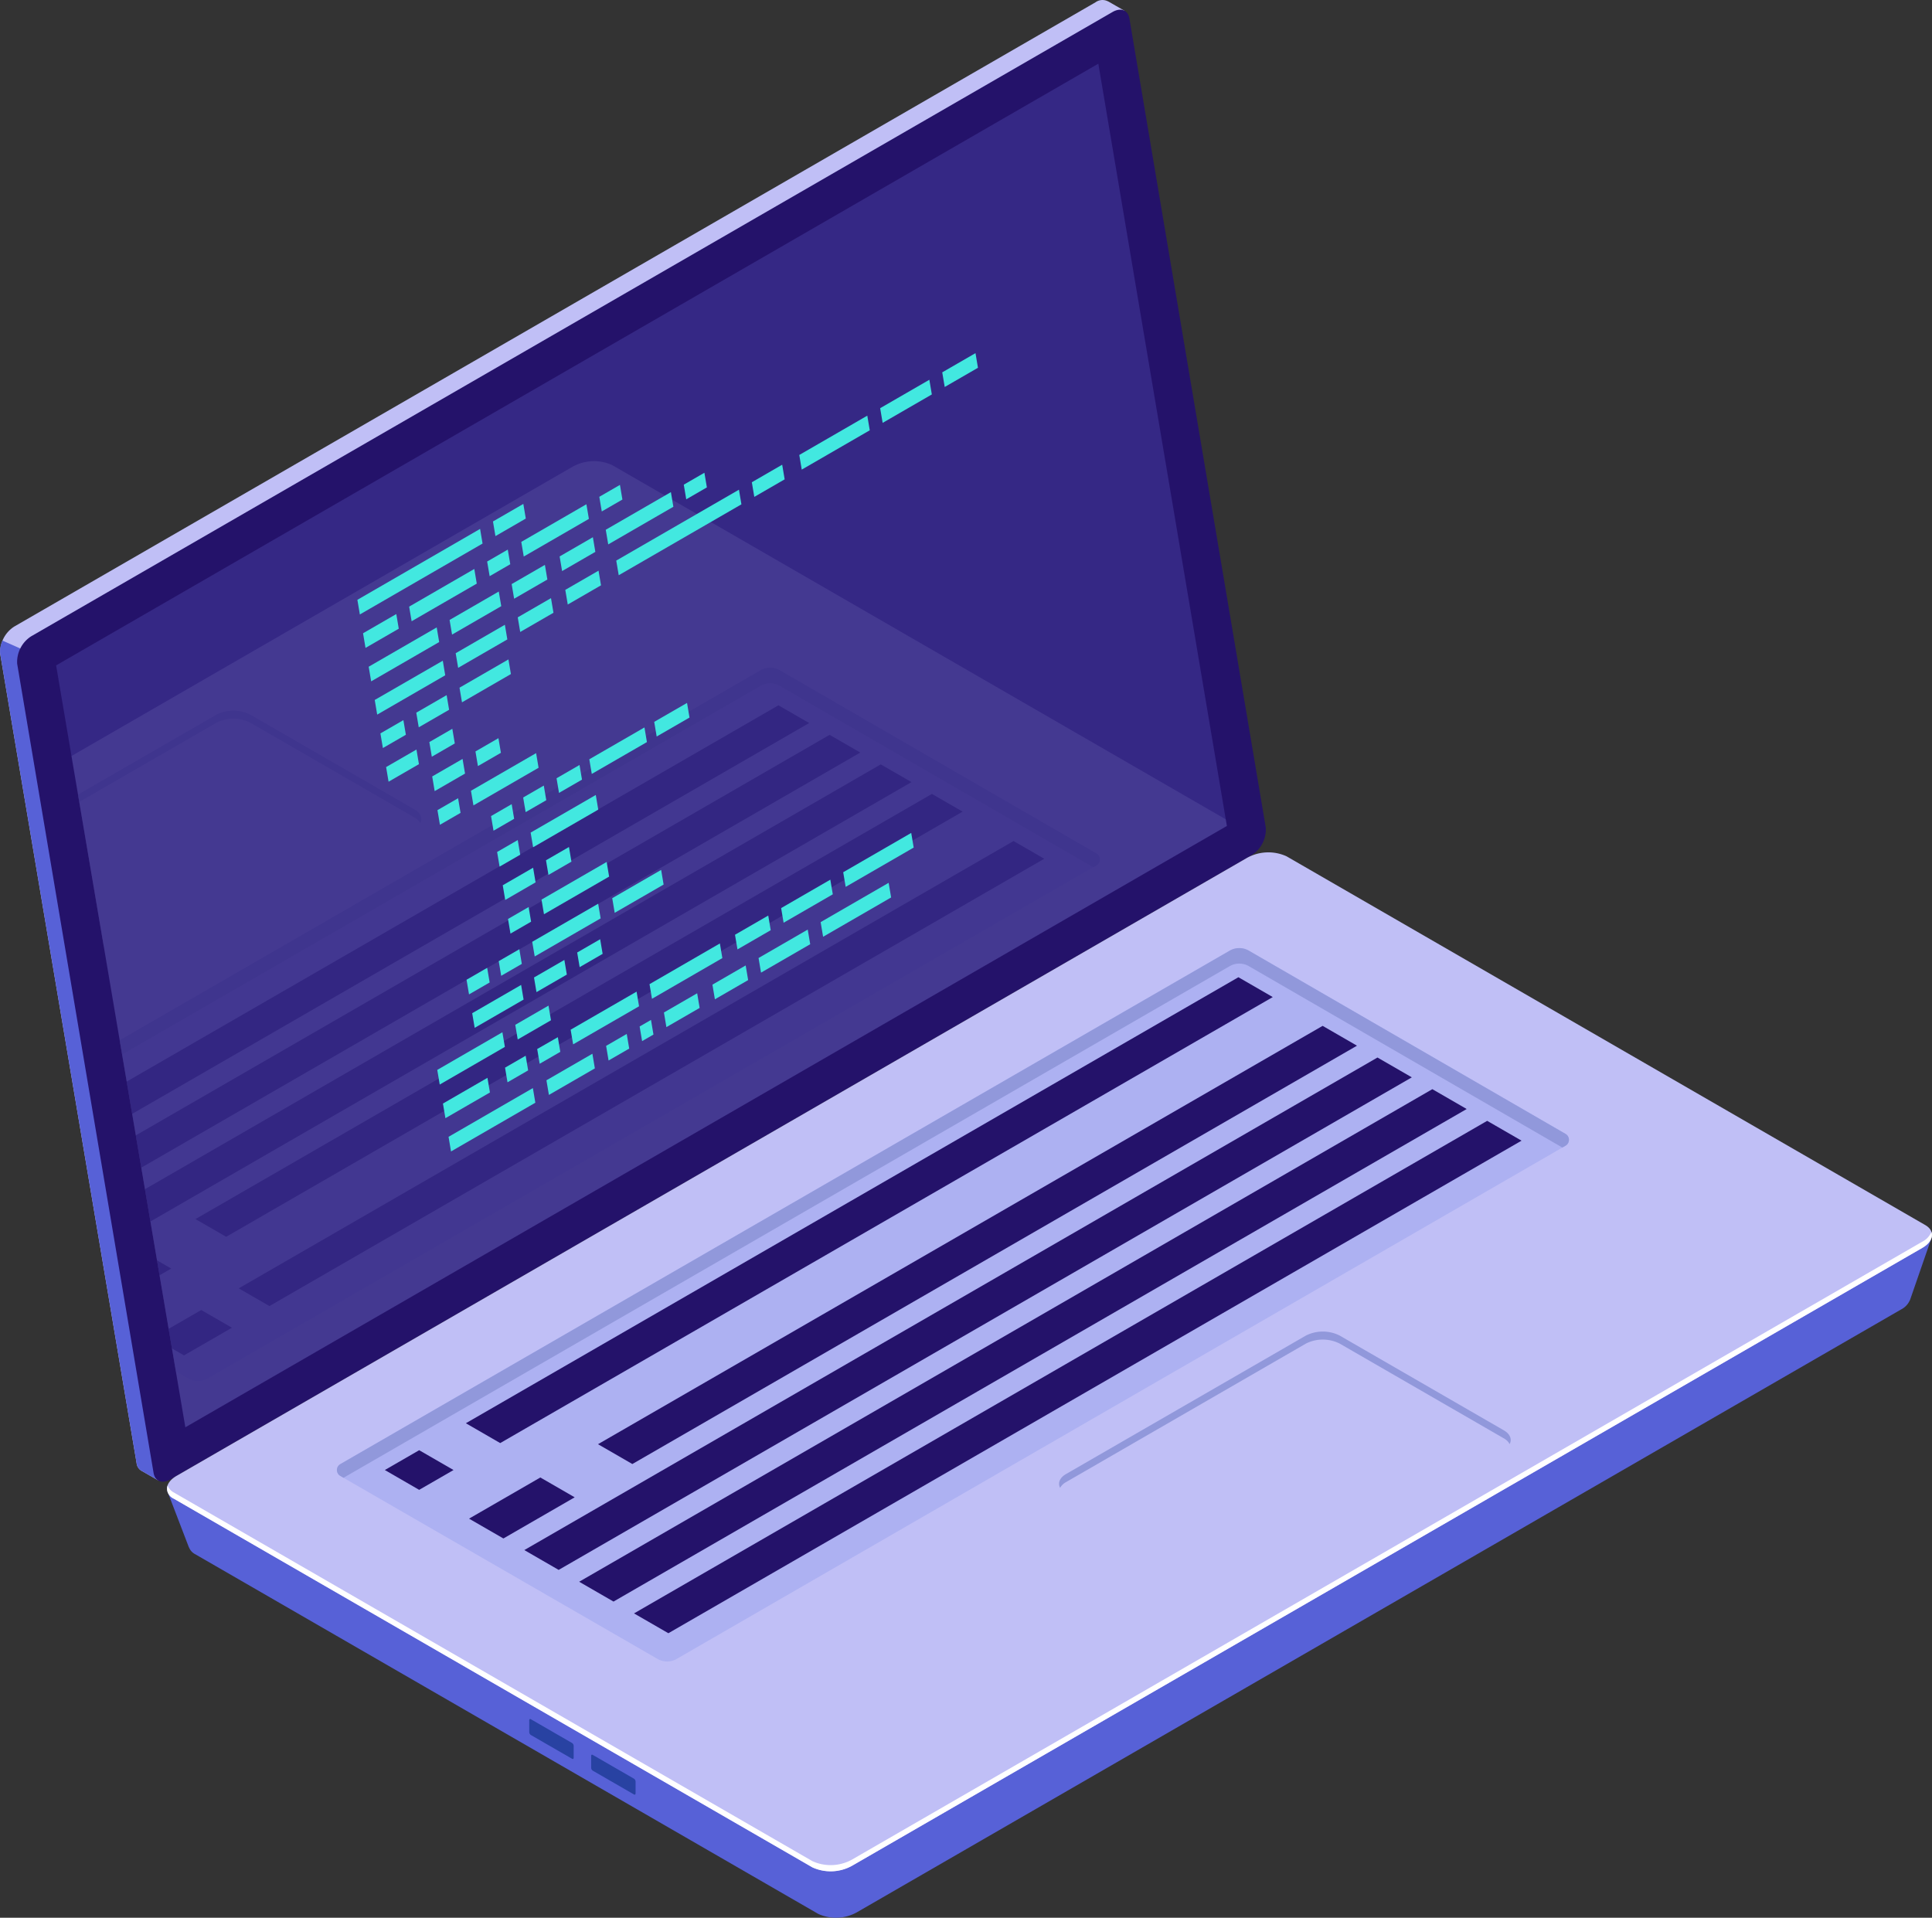 <svg xmlns="http://www.w3.org/2000/svg" xmlns:xlink="http://www.w3.org/1999/xlink" width="147.142" height="146.064" viewBox="0 0 147.142 146.064">
  <rect x="0" y="0" width="147.142" height="146.064" fill="#333333" stroke="none"/>
  <defs>
    <linearGradient id="linear-gradient" x1="29.864" y1="0.5" x2="30.864" y2="0.5" gradientUnits="objectBoundingBox">
      <stop offset="0" stop-color="#c0bff6"/>
      <stop offset="0.294" stop-color="#c4c3f6"/>
      <stop offset="0.64" stop-color="#d2d2f9"/>
      <stop offset="1" stop-color="#e9e9fd"/>
    </linearGradient>
    <linearGradient id="linear-gradient-2" x1="173.915" y1="0.5" x2="174.915" y2="0.5" gradientUnits="objectBoundingBox">
      <stop offset="0" stop-color="#5761d7"/>
      <stop offset="0.178" stop-color="#5b65d8"/>
      <stop offset="0.388" stop-color="#6a72de"/>
      <stop offset="0.613" stop-color="#8188e8"/>
      <stop offset="0.849" stop-color="#a2a6f5"/>
      <stop offset="1" stop-color="#bcbeff"/>
    </linearGradient>
    <linearGradient id="linear-gradient-3" x1="21.145" y1="0.5" x2="22.145" y2="0.5" xlink:href="#linear-gradient-2"/>
    <linearGradient id="linear-gradient-4" x1="21.47" y1="0.5" x2="22.47" y2="0.5" xlink:href="#linear-gradient"/>
    <linearGradient id="linear-gradient-5" x1="82.564" y1="0.5" x2="83.564" y2="0.5" xlink:href="#linear-gradient"/>
    <clipPath id="clip-path">
      <path id="SVGID" d="M138.746,190.526,59.369,236.354l9.843,58.03,79.324-45.8Z" transform="translate(-59.369 -190.526)" fill="none"/>
    </clipPath>
    <linearGradient id="linear-gradient-6" x1="21.47" y1="0.5" x2="22.47" y2="0.5" xlink:href="#linear-gradient"/>
    <linearGradient id="linear-gradient-7" x1="82.562" y1="0.5" x2="83.562" y2="0.5" xlink:href="#linear-gradient"/>
  </defs>
  <g id="Grupo_148210" data-name="Grupo 148210" transform="translate(12251.038 12122.581)">
    <g id="Grupo_146655" data-name="Grupo 146655" transform="translate(-12251.038 -12122.581)">
      <g id="Grupo_146617" data-name="Grupo 146617">
        <g id="Grupo_146616" data-name="Grupo 146616">
          <g id="Grupo_146615" data-name="Grupo 146615">
            <g id="Grupo_146609" data-name="Grupo 146609">
              <g id="Grupo_146606" data-name="Grupo 146606">
                <path id="Trazado_204066" data-name="Trazado 204066" d="M151.053,248.932,140.75,187.8l.828-.348-1.244-.714v.007a.9.9,0,0,0-.959.066L57.028,234.356a2.323,2.323,0,0,0-1.07,2.091l10.385,61.617a.775.775,0,0,0,.434.627h0l1.218.7.209-1.137-.07.021,81.851-47.256A2.323,2.323,0,0,0,151.053,248.932Z" transform="translate(-55.941 -186.636)" fill="url(#linear-gradient)"/>
                <path id="Trazado_204067" data-name="Trazado 204067" d="M57.487,226.37l-1.354-.6a1.859,1.859,0,0,0-.175,1.019l10.385,61.617a.775.775,0,0,0,.434.627h0l1.218.7L68.2,288.6l-.07.021,4.143-2.391Z" transform="translate(-55.941 -176.979)" fill="url(#linear-gradient-2)"/>
                <path id="Trazado_204068" data-name="Trazado 204068" d="M151.021,251.618,68.673,299.162c-.636.368-1.181.155-1.292-.5L56.994,237.043a2.324,2.324,0,0,1,1.07-2.092l82.348-47.544c.636-.367,1.181-.155,1.292.5l10.385,61.617A2.322,2.322,0,0,1,151.021,251.618Z" transform="translate(-55.686 -186.49)" fill="#24126a"/>
                <g id="Grupo_146605" data-name="Grupo 146605" transform="translate(4.273 4.85)" opacity="0.51">
                  <path id="Trazado_204069" data-name="Trazado 204069" d="M138.746,190.526,59.369,236.354l9.843,58.03,79.324-45.8Z" transform="translate(-59.369 -190.526)" fill="#453c9e"/>
                </g>
              </g>
              <g id="Grupo_146608" data-name="Grupo 146608" transform="translate(12.717 64.916)">
                <path id="Trazado_204070" data-name="Trazado 204070" d="M200.518,267.017l-4.494,2.348-45.063-26.018a3.27,3.27,0,0,0-2.941.122L70.3,288.341c-.743-.416-4.134-2.047-4.134-2.047l1.644,4.286.007-.005a.977.977,0,0,0,.46.51l47.459,27.4a3.268,3.268,0,0,0,2.942-.121l79.533-45.918a1.429,1.429,0,0,0,.667-.709l.006,0Z" transform="translate(-66.136 -237.631)" fill="url(#linear-gradient-3)"/>
                <path id="Trazado_204071" data-name="Trazado 204071" d="M199.828,268.829l-81.51,47.059a3.355,3.355,0,0,1-3.015.126l-48.64-28.083c-.773-.446-.676-1.226.216-1.74l81.511-47.06a3.35,3.35,0,0,1,3.015-.125l48.64,28.083C200.818,267.533,200.721,268.313,199.828,268.829Z" transform="translate(-66.141 -238.704)" fill="url(#linear-gradient-4)"/>
                <path id="Trazado_204072" data-name="Trazado 204072" d="M199.827,262.638l-81.51,47.06a3.351,3.351,0,0,1-3.015.125L66.662,281.74a1,1,0,0,1-.473-.526.821.821,0,0,0,.473,1l48.64,28.083a3.355,3.355,0,0,0,3.015-.126l81.51-47.059c.6-.347.832-.812.689-1.216A1.439,1.439,0,0,1,199.827,262.638Z" transform="translate(-66.14 -232.983)" fill="#fff"/>
                <path id="Trazado_204073" data-name="Trazado 204073" d="M88.272,292.645v-.894c0-.085.051-.123.115-.087l3.153,1.82a.278.278,0,0,1,.115.221v.894c0,.085-.051.123-.115.086l-3.153-1.819A.278.278,0,0,1,88.272,292.645Z" transform="translate(-60.681 -225.641)" fill="#2842a2"/>
                <path id="Trazado_204074" data-name="Trazado 204074" d="M92.053,294.829v-.9c0-.085.052-.123.116-.086l3.153,1.82a.277.277,0,0,1,.115.219v.894c0,.085-.052.123-.115.087l-3.153-1.82A.278.278,0,0,1,92.053,294.829Z" transform="translate(-59.748 -225.102)" fill="#2842a2"/>
                <path id="Trazado_204075" data-name="Trazado 204075" d="M76.782,283.857l67.735-39.108a1.458,1.458,0,0,1,1.46,0L170.1,258.706a.521.521,0,0,1,0,.9l-67.7,39.089a1.459,1.459,0,0,1-1.459,0L76.782,284.759A.521.521,0,0,1,76.782,283.857Z" transform="translate(-63.58 -237.261)" fill="#adb1f2"/>
                <path id="Trazado_204076" data-name="Trazado 204076" d="M76.782,284.759l.243.14,67.492-38.967a1.458,1.458,0,0,1,1.46,0l23.877,13.815.243-.14a.521.521,0,0,0,0-.9l-24.121-13.955a1.458,1.458,0,0,0-1.46,0L76.782,283.857A.521.521,0,0,0,76.782,284.759Z" transform="translate(-63.58 -237.261)" fill="#9198db"/>
                <g id="Grupo_146607" data-name="Grupo 146607" transform="translate(16.592 9.514)">
                  <path id="Trazado_204077" data-name="Trazado 204077" d="M145.854,247.846l-58.838,33.97L84.4,280.305l58.838-33.97Z" transform="translate(-78.229 -246.335)" fill="#24126a"/>
                  <path id="Trazado_204078" data-name="Trazado 204078" d="M150.276,250.816,95.088,282.678l-2.616-1.51,55.188-31.863Z" transform="translate(-76.237 -245.602)" fill="#24126a"/>
                  <path id="Trazado_204079" data-name="Trazado 204079" d="M155.564,252.75,90.587,290.265l-2.616-1.51,64.977-37.515Z" transform="translate(-77.348 -245.125)" fill="#24126a"/>
                  <path id="Trazado_204080" data-name="Trazado 204080" d="M158.915,254.685,93.937,292.2l-2.616-1.51L156.3,253.174Z" transform="translate(-76.521 -244.648)" fill="#24126a"/>
                  <path id="Trazado_204081" data-name="Trazado 204081" d="M162.266,256.619,97.288,294.134l-2.616-1.51,64.977-37.515Z" transform="translate(-75.694 -244.171)" fill="#24126a"/>
                  <path id="Trazado_204082" data-name="Trazado 204082" d="M84.682,276.739l-2.616,1.51-2.616-1.51,2.616-1.51Z" transform="translate(-79.45 -239.206)" fill="#24126a"/>
                  <path id="Trazado_204083" data-name="Trazado 204083" d="M92.641,278.406l-5.43,3.135-2.616-1.51,5.43-3.135Z" transform="translate(-78.181 -238.795)" fill="#24126a"/>
                </g>
                <path id="Trazado_204084" data-name="Trazado 204084" d="M136.242,287.54,154.507,277a.788.788,0,0,0,0-1.492l-12.49-7.211a2.86,2.86,0,0,0-2.584,0l-18.265,10.545a.788.788,0,0,0,0,1.492l12.49,7.211A2.86,2.86,0,0,0,136.242,287.54Z" transform="translate(-52.697 -231.48)" fill="url(#linear-gradient-5)"/>
                <path id="Trazado_204085" data-name="Trazado 204085" d="M121.167,279.448,139.431,268.9a2.853,2.853,0,0,1,2.584,0l12.49,7.211a1.119,1.119,0,0,1,.449.44c.188-.36.045-.767-.449-1.051l-12.49-7.211a2.86,2.86,0,0,0-2.584,0l-18.265,10.545c-.494.285-.637.691-.449,1.052A1.114,1.114,0,0,1,121.167,279.448Z" transform="translate(-52.695 -231.48)" fill="#9198db"/>
              </g>
            </g>
            <g id="Grupo_146614" data-name="Grupo 146614" transform="translate(4.273 4.85)" opacity="0.11">
              <g id="Grupo_146613" data-name="Grupo 146613" clip-path="url(#clip-path)">
                <g id="Grupo_146612" data-name="Grupo 146612" transform="translate(-42.915 30.27)">
                  <path id="Trazado_204086" data-name="Trazado 204086" d="M158.634,244.93l-81.51,47.06a3.351,3.351,0,0,1-3.015.125L25.468,264.032c-.772-.446-.676-1.226.217-1.74l81.51-47.059a3.347,3.347,0,0,1,3.015-.126l48.641,28.083C159.624,243.636,159.527,244.415,158.634,244.93Z" transform="translate(-24.947 -214.805)" fill="url(#linear-gradient-6)"/>
                  <path id="Trazado_204087" data-name="Trazado 204087" d="M69.692,249.607l18.263-10.545a.788.788,0,0,0,0-1.492l-12.49-7.211a2.853,2.853,0,0,0-2.584,0L54.618,240.9a.787.787,0,0,0,0,1.492l12.49,7.211A2.86,2.86,0,0,0,69.692,249.607Z" transform="translate(-17.758 -211.044)" fill="url(#linear-gradient-7)"/>
                  <path id="Trazado_204088" data-name="Trazado 204088" d="M54.617,241.514l18.265-10.545a2.853,2.853,0,0,1,2.584,0l12.49,7.211a1.108,1.108,0,0,1,.448.44c.19-.36.045-.767-.448-1.051l-12.49-7.211a2.853,2.853,0,0,0-2.584,0L54.617,240.9c-.494.284-.637.691-.449,1.051A1.119,1.119,0,0,1,54.617,241.514Z" transform="translate(-17.757 -211.044)" fill="#9198db"/>
                  <g id="Grupo_146611" data-name="Grupo 146611" transform="translate(28.571 15.738)">
                    <path id="Trazado_204089" data-name="Trazado 204089" d="M48.123,266.731l67.736-39.106a1.456,1.456,0,0,1,1.459,0l24.121,13.956a.52.52,0,0,1,0,.9l-67.7,39.089a1.459,1.459,0,0,1-1.459,0L48.123,267.632A.521.521,0,0,1,48.123,266.731Z" transform="translate(-47.863 -227.429)" fill="#adb1f2"/>
                    <path id="Trazado_204090" data-name="Trazado 204090" d="M48.123,267.632l.243.14,67.493-38.967a1.459,1.459,0,0,1,1.459,0L141.2,242.62l.243-.14a.52.52,0,0,0,0-.9l-24.121-13.956a1.456,1.456,0,0,0-1.459,0L48.123,266.731A.521.521,0,0,0,48.123,267.632Z" transform="translate(-47.863 -227.429)" fill="#9198db"/>
                    <g id="Grupo_146610" data-name="Grupo 146610" transform="translate(3.844 2.862)">
                      <path id="Trazado_204091" data-name="Trazado 204091" d="M129.535,238.016,70.526,272.085l2.337,1.349,59.009-34.069Z" transform="translate(-46.116 -227.679)" fill="#24126a"/>
                      <path id="Trazado_204092" data-name="Trazado 204092" d="M123.97,235.137,67.882,267.519l2.338,1.349,56.087-32.382Z" transform="translate(-46.768 -228.389)" fill="#24126a"/>
                      <path id="Trazado_204093" data-name="Trazado 204093" d="M65.56,263.05l-5.238,3.024,2.338,1.35L67.9,264.4Z" transform="translate(-48.634 -221.502)" fill="#24126a"/>
                      <path id="Trazado_204094" data-name="Trazado 204094" d="M68.956,266.666l-3.648,2.106,2.337,1.349,3.648-2.106Z" transform="translate(-47.403 -220.61)" fill="#24126a"/>
                      <path id="Trazado_204095" data-name="Trazado 204095" d="M122.71,233.333,57.2,271.157l2.338,1.349,65.514-37.824Z" transform="translate(-49.405 -228.834)" fill="#24126a"/>
                      <path id="Trazado_204096" data-name="Trazado 204096" d="M119.586,231.529,54.072,269.353l2.337,1.349,65.514-37.824Z" transform="translate(-50.176 -229.28)" fill="#24126a"/>
                      <path id="Trazado_204097" data-name="Trazado 204097" d="M116.461,229.725,50.947,267.549l2.338,1.35L118.8,231.074Z" transform="translate(-50.947 -229.725)" fill="#24126a"/>
                    </g>
                  </g>
                </g>
              </g>
            </g>
          </g>
        </g>
      </g>
      <g id="Grupo_146621" data-name="Grupo 146621" transform="translate(27.219 26.896)">
        <path id="Trazado_204098" data-name="Trazado 204098" d="M83.342,256.819l6.422-3.712.188,1.115-6.422,3.712Z" transform="translate(-76.399 -197.131)" fill="#42e8e0"/>
        <path id="Trazado_204099" data-name="Trazado 204099" d="M89.322,253.032l3.5-2.022.188,1.115-3.5,2.022Z" transform="translate(-74.924 -197.649)" fill="#42e8e0"/>
        <path id="Trazado_204100" data-name="Trazado 204100" d="M96.5,248.779l2.532-1.463.188,1.115-2.532,1.463Z" transform="translate(-73.154 -198.56)" fill="#42e8e0"/>
        <path id="Trazado_204101" data-name="Trazado 204101" d="M95.015,249.444l.865-.5.188,1.115-.865.5Z" transform="translate(-73.519 -198.159)" fill="#42e8e0"/>
        <path id="Trazado_204102" data-name="Trazado 204102" d="M92.967,250.708l1.571-.908.188,1.115-1.571.908Z" transform="translate(-74.024 -197.947)" fill="#42e8e0"/>
        <path id="Trazado_204103" data-name="Trazado 204103" d="M87.418,249.533l2.532-1.463.188,1.115-2.532,1.463Z" transform="translate(-75.394 -198.374)" fill="#42e8e0"/>
        <path id="Trazado_204104" data-name="Trazado 204104" d="M82.652,252.565l4.961-2.867.188,1.115-4.961,2.867Z" transform="translate(-76.569 -197.973)" fill="#42e8e0"/>
        <g id="Grupo_146618" data-name="Grupo 146618" transform="translate(10.642 33.652)">
          <path id="Trazado_204105" data-name="Trazado 204105" d="M88.357,238.069l4.961-2.867.188,1.115-4.961,2.867Z" transform="translate(-85.804 -235.202)" fill="#42e8e0"/>
          <path id="Trazado_204106" data-name="Trazado 204106" d="M86.31,238.864l1.571-.908.188,1.115-1.571.908Z" transform="translate(-86.31 -234.522)" fill="#42e8e0"/>
        </g>
        <path id="Trazado_204107" data-name="Trazado 204107" d="M89.021,242.161l4.961-2.867.188,1.115-4.961,2.867Z" transform="translate(-74.998 -200.54)" fill="#42e8e0"/>
        <path id="Trazado_204108" data-name="Trazado 204108" d="M86.974,242.956l1.571-.908.188,1.115-1.571.908Z" transform="translate(-75.503 -199.86)" fill="#42e8e0"/>
        <path id="Trazado_204109" data-name="Trazado 204109" d="M87.306,220.063l-9.345,5.4-.188-1.115,9.345-5.4Z" transform="translate(-77.773 -205.56)" fill="#42e8e0"/>
        <path id="Trazado_204110" data-name="Trazado 204110" d="M88.556,218.536l-2.312,1.336-.188-1.115,2.312-1.336Z" transform="translate(-75.73 -205.936)" fill="#42e8e0"/>
        <path id="Trazado_204111" data-name="Trazado 204111" d="M103.12,217.667l-9.345,5.4-.188-1.115,9.345-5.4Z" transform="translate(-73.872 -206.151)" fill="#42e8e0"/>
        <path id="Trazado_204112" data-name="Trazado 204112" d="M104.369,216.14l-2.312,1.336-.188-1.115,2.312-1.336Z" transform="translate(-71.828 -206.527)" fill="#42e8e0"/>
        <path id="Trazado_204113" data-name="Trazado 204113" d="M80.839,225.264l-2.532,1.463-.188-1.115,2.532-1.463Z" transform="translate(-77.688 -204.276)" fill="#42e8e0"/>
        <path id="Trazado_204114" data-name="Trazado 204114" d="M93.194,222.614l-2.532,1.463-.188-1.115,2.532-1.463Z" transform="translate(-74.64 -204.93)" fill="#42e8e0"/>
        <path id="Trazado_204115" data-name="Trazado 204115" d="M86.085,222.51l-4.961,2.867-.188-1.115,4.961-2.867Z" transform="translate(-76.993 -204.956)" fill="#42e8e0"/>
        <path id="Trazado_204116" data-name="Trazado 204116" d="M87.461,221.327l-1.571.908L85.7,221.12l1.571-.908Z" transform="translate(-75.817 -205.248)" fill="#42e8e0"/>
        <path id="Trazado_204117" data-name="Trazado 204117" d="M92.934,218.556l-4.961,2.867-.188-1.115,4.96-2.867Z" transform="translate(-75.303 -205.931)" fill="#42e8e0"/>
        <path id="Trazado_204118" data-name="Trazado 204118" d="M94.311,217.373l-1.571.908-.188-1.115,1.571-.908Z" transform="translate(-74.127 -206.223)" fill="#42e8e0"/>
        <path id="Trazado_204119" data-name="Trazado 204119" d="M92.848,220.57l-2.532,1.463-.188-1.115,2.532-1.463Z" transform="translate(-74.725 -205.434)" fill="#42e8e0"/>
        <path id="Trazado_204120" data-name="Trazado 204120" d="M98.095,217.815l-4.961,2.867-.188-1.115,4.961-2.867Z" transform="translate(-74.03 -206.114)" fill="#42e8e0"/>
        <path id="Trazado_204121" data-name="Trazado 204121" d="M99.471,216.632l-1.571.908-.188-1.115,1.571-.908Z" transform="translate(-72.854 -206.406)" fill="#42e8e0"/>
        <path id="Trazado_204122" data-name="Trazado 204122" d="M83.832,226.08l-5.18,2.994-.188-1.115,5.18-2.994Z" transform="translate(-77.603 -204.075)" fill="#42e8e0"/>
        <path id="Trazado_204123" data-name="Trazado 204123" d="M87.34,223.888l-3.746,2.165-.188-1.115,3.746-2.165Z" transform="translate(-76.384 -204.616)" fill="#42e8e0"/>
        <path id="Trazado_204124" data-name="Trazado 204124" d="M89.917,222.26l-2.532,1.463-.188-1.115,2.532-1.463Z" transform="translate(-75.448 -205.018)" fill="#42e8e0"/>
        <path id="Trazado_204125" data-name="Trazado 204125" d="M110.136,213.144l-5.18,2.994-.188-1.115,5.18-2.994Z" transform="translate(-71.113 -207.267)" fill="#42e8e0"/>
        <path id="Trazado_204126" data-name="Trazado 204126" d="M113.644,210.953l-3.746,2.165L109.709,212l3.746-2.165Z" transform="translate(-69.894 -207.807)" fill="#42e8e0"/>
        <path id="Trazado_204127" data-name="Trazado 204127" d="M116.221,209.324l-2.532,1.463-.188-1.115,2.532-1.463Z" transform="translate(-68.958 -208.209)" fill="#42e8e0"/>
        <path id="Trazado_204128" data-name="Trazado 204128" d="M107.451,240.514l5.18-2.994.188,1.115-5.18,2.994Z" transform="translate(-70.451 -200.977)" fill="#42e8e0"/>
        <path id="Trazado_204129" data-name="Trazado 204129" d="M103.659,242.541l3.746-2.165.188,1.115-3.746,2.165Z" transform="translate(-71.386 -200.273)" fill="#42e8e0"/>
        <path id="Trazado_204130" data-name="Trazado 204130" d="M100.841,244.031l2.532-1.463.188,1.115-2.532,1.463Z" transform="translate(-72.082 -199.732)" fill="#42e8e0"/>
        <path id="Trazado_204131" data-name="Trazado 204131" d="M106.072,243.562l5.18-2.994.188,1.115-5.18,2.994Z" transform="translate(-70.791 -200.225)" fill="#42e8e0"/>
        <path id="Trazado_204132" data-name="Trazado 204132" d="M102.28,245.589l3.746-2.165.188,1.115-3.746,2.165Z" transform="translate(-71.727 -199.52)" fill="#42e8e0"/>
        <path id="Trazado_204133" data-name="Trazado 204133" d="M99.462,247.079l2.532-1.463.188,1.115-2.532,1.463Z" transform="translate(-72.422 -198.98)" fill="#42e8e0"/>
        <path id="Trazado_204134" data-name="Trazado 204134" d="M89.295,239.391l1.75-1.011.188,1.115-1.75,1.011Z" transform="translate(-74.931 -200.765)" fill="#42e8e0"/>
        <path id="Trazado_204135" data-name="Trazado 204135" d="M86.653,240.982l2.312-1.336.188,1.115L86.841,242.1Z" transform="translate(-75.582 -200.453)" fill="#42e8e0"/>
        <path id="Trazado_204136" data-name="Trazado 204136" d="M84.2,228.111l-5.18,2.994-.188-1.115L84.016,227Z" transform="translate(-77.511 -203.574)" fill="#42e8e0"/>
        <path id="Trazado_204137" data-name="Trazado 204137" d="M87.712,225.919l-3.746,2.165-.188-1.115,3.746-2.165Z" transform="translate(-76.292 -204.115)" fill="#42e8e0"/>
        <path id="Trazado_204138" data-name="Trazado 204138" d="M90.289,224.291l-2.532,1.463-.188-1.115,2.532-1.463Z" transform="translate(-75.356 -204.516)" fill="#42e8e0"/>
        <path id="Trazado_204139" data-name="Trazado 204139" d="M81.118,231.744l-1.75,1.011-.188-1.115,1.749-1.011Z" transform="translate(-77.426 -202.677)" fill="#42e8e0"/>
        <path id="Trazado_204140" data-name="Trazado 204140" d="M83.871,230.217l-2.312,1.336-.188-1.115,2.312-1.336Z" transform="translate(-76.886 -203.054)" fill="#42e8e0"/>
        <path id="Trazado_204141" data-name="Trazado 204141" d="M87.926,228.036,84.2,230.189l-.188-1.115,3.726-2.153Z" transform="translate(-76.234 -203.593)" fill="#42e8e0"/>
        <path id="Trazado_204142" data-name="Trazado 204142" d="M91.2,245.025l1.75-1.011.188,1.115-1.75,1.011Z" transform="translate(-74.46 -199.375)" fill="#42e8e0"/>
        <path id="Trazado_204143" data-name="Trazado 204143" d="M88.562,246.616l2.312-1.336.188,1.115-2.312,1.336Z" transform="translate(-75.111 -199.063)" fill="#42e8e0"/>
        <path id="Trazado_204144" data-name="Trazado 204144" d="M84.787,248.959l3.726-2.153.188,1.115-3.725,2.153Z" transform="translate(-76.043 -198.686)" fill="#42e8e0"/>
        <path id="Trazado_204145" data-name="Trazado 204145" d="M93.341,241.933l3.725-2.153.188,1.115-3.725,2.153Z" transform="translate(-73.932 -200.42)" fill="#42e8e0"/>
        <path id="Trazado_204146" data-name="Trazado 204146" d="M88.454,244.746l5.022-2.9.188,1.115-5.021,2.9Z" transform="translate(-75.138 -199.91)" fill="#42e8e0"/>
        <path id="Trazado_204147" data-name="Trazado 204147" d="M86.407,245.534l1.571-.908.188,1.115-1.571.908Z" transform="translate(-75.643 -199.224)" fill="#42e8e0"/>
        <path id="Trazado_204148" data-name="Trazado 204148" d="M84.442,246.67l1.571-.908.188,1.115-1.571.908Z" transform="translate(-76.128 -198.944)" fill="#42e8e0"/>
        <g id="Grupo_146620" data-name="Grupo 146620" transform="translate(2.187 26.642)">
          <path id="Trazado_204149" data-name="Trazado 204149" d="M84.712,235.512l4.961-2.867.188,1.115-4.96,2.867Z" transform="translate(-78.249 -228.822)" fill="#42e8e0"/>
          <path id="Trazado_204150" data-name="Trazado 204150" d="M82.665,236.308l1.571-.908.188,1.115-1.571.908Z" transform="translate(-78.754 -228.142)" fill="#42e8e0"/>
          <path id="Trazado_204151" data-name="Trazado 204151" d="M84.986,232.742l1.75-1.011.188,1.115-1.75,1.011Z" transform="translate(-78.181 -229.047)" fill="#42e8e0"/>
          <path id="Trazado_204152" data-name="Trazado 204152" d="M89.94,234.38l1.75-1.011.188,1.115-1.75,1.011Z" transform="translate(-76.959 -228.643)" fill="#42e8e0"/>
          <path id="Trazado_204153" data-name="Trazado 204153" d="M91.941,233.5l4.2-2.425.188,1.115-4.2,2.425Z" transform="translate(-76.465 -229.208)" fill="#42e8e0"/>
          <path id="Trazado_204154" data-name="Trazado 204154" d="M95.906,231.021l2.5-1.443.188,1.115-2.5,1.443Z" transform="translate(-75.487 -229.579)" fill="#42e8e0"/>
          <path id="Trazado_204155" data-name="Trazado 204155" d="M82.344,234.334,84.656,233l.188,1.115-2.312,1.336Z" transform="translate(-78.833 -228.735)" fill="#42e8e0"/>
          <g id="Grupo_146619" data-name="Grupo 146619" transform="translate(0 1.97)">
            <path id="Trazado_204156" data-name="Trazado 204156" d="M82.169,232.17l1.75-1.011.188,1.115-1.75,1.011Z" transform="translate(-78.876 -231.159)" fill="#42e8e0"/>
            <path id="Trazado_204157" data-name="Trazado 204157" d="M79.528,233.761l2.312-1.336.188,1.115-2.312,1.336Z" transform="translate(-79.528 -230.846)" fill="#42e8e0"/>
          </g>
          <path id="Trazado_204158" data-name="Trazado 204158" d="M87.9,235.535l1.571-.908.188,1.115-1.571.908Z" transform="translate(-77.461 -228.333)" fill="#42e8e0"/>
          <path id="Trazado_204159" data-name="Trazado 204159" d="M85.939,236.67l1.571-.908.188,1.115-1.571.908Z" transform="translate(-77.946 -228.053)" fill="#42e8e0"/>
        </g>
        <path id="Trazado_204160" data-name="Trazado 204160" d="M95.619,247.372l5.359-3.1.188,1.115-5.359,3.1Z" transform="translate(-73.37 -199.311)" fill="#42e8e0"/>
        <path id="Trazado_204161" data-name="Trazado 204161" d="M90.8,250.116l5.022-2.9.188,1.115-5.021,2.9Z" transform="translate(-74.558 -198.585)" fill="#42e8e0"/>
        <path id="Trazado_204162" data-name="Trazado 204162" d="M88.757,250.9,90.329,250l.188,1.115-1.571.908Z" transform="translate(-75.063 -197.899)" fill="#42e8e0"/>
        <path id="Trazado_204163" data-name="Trazado 204163" d="M86.793,252.04l1.571-.908.188,1.115-1.571.908Z" transform="translate(-75.548 -197.619)" fill="#42e8e0"/>
        <path id="Trazado_204164" data-name="Trazado 204164" d="M86.39,252.481,83,254.441l.188,1.115,3.39-1.959Z" transform="translate(-76.484 -197.286)" fill="#42e8e0"/>
      </g>
    </g>
  </g>
</svg>
